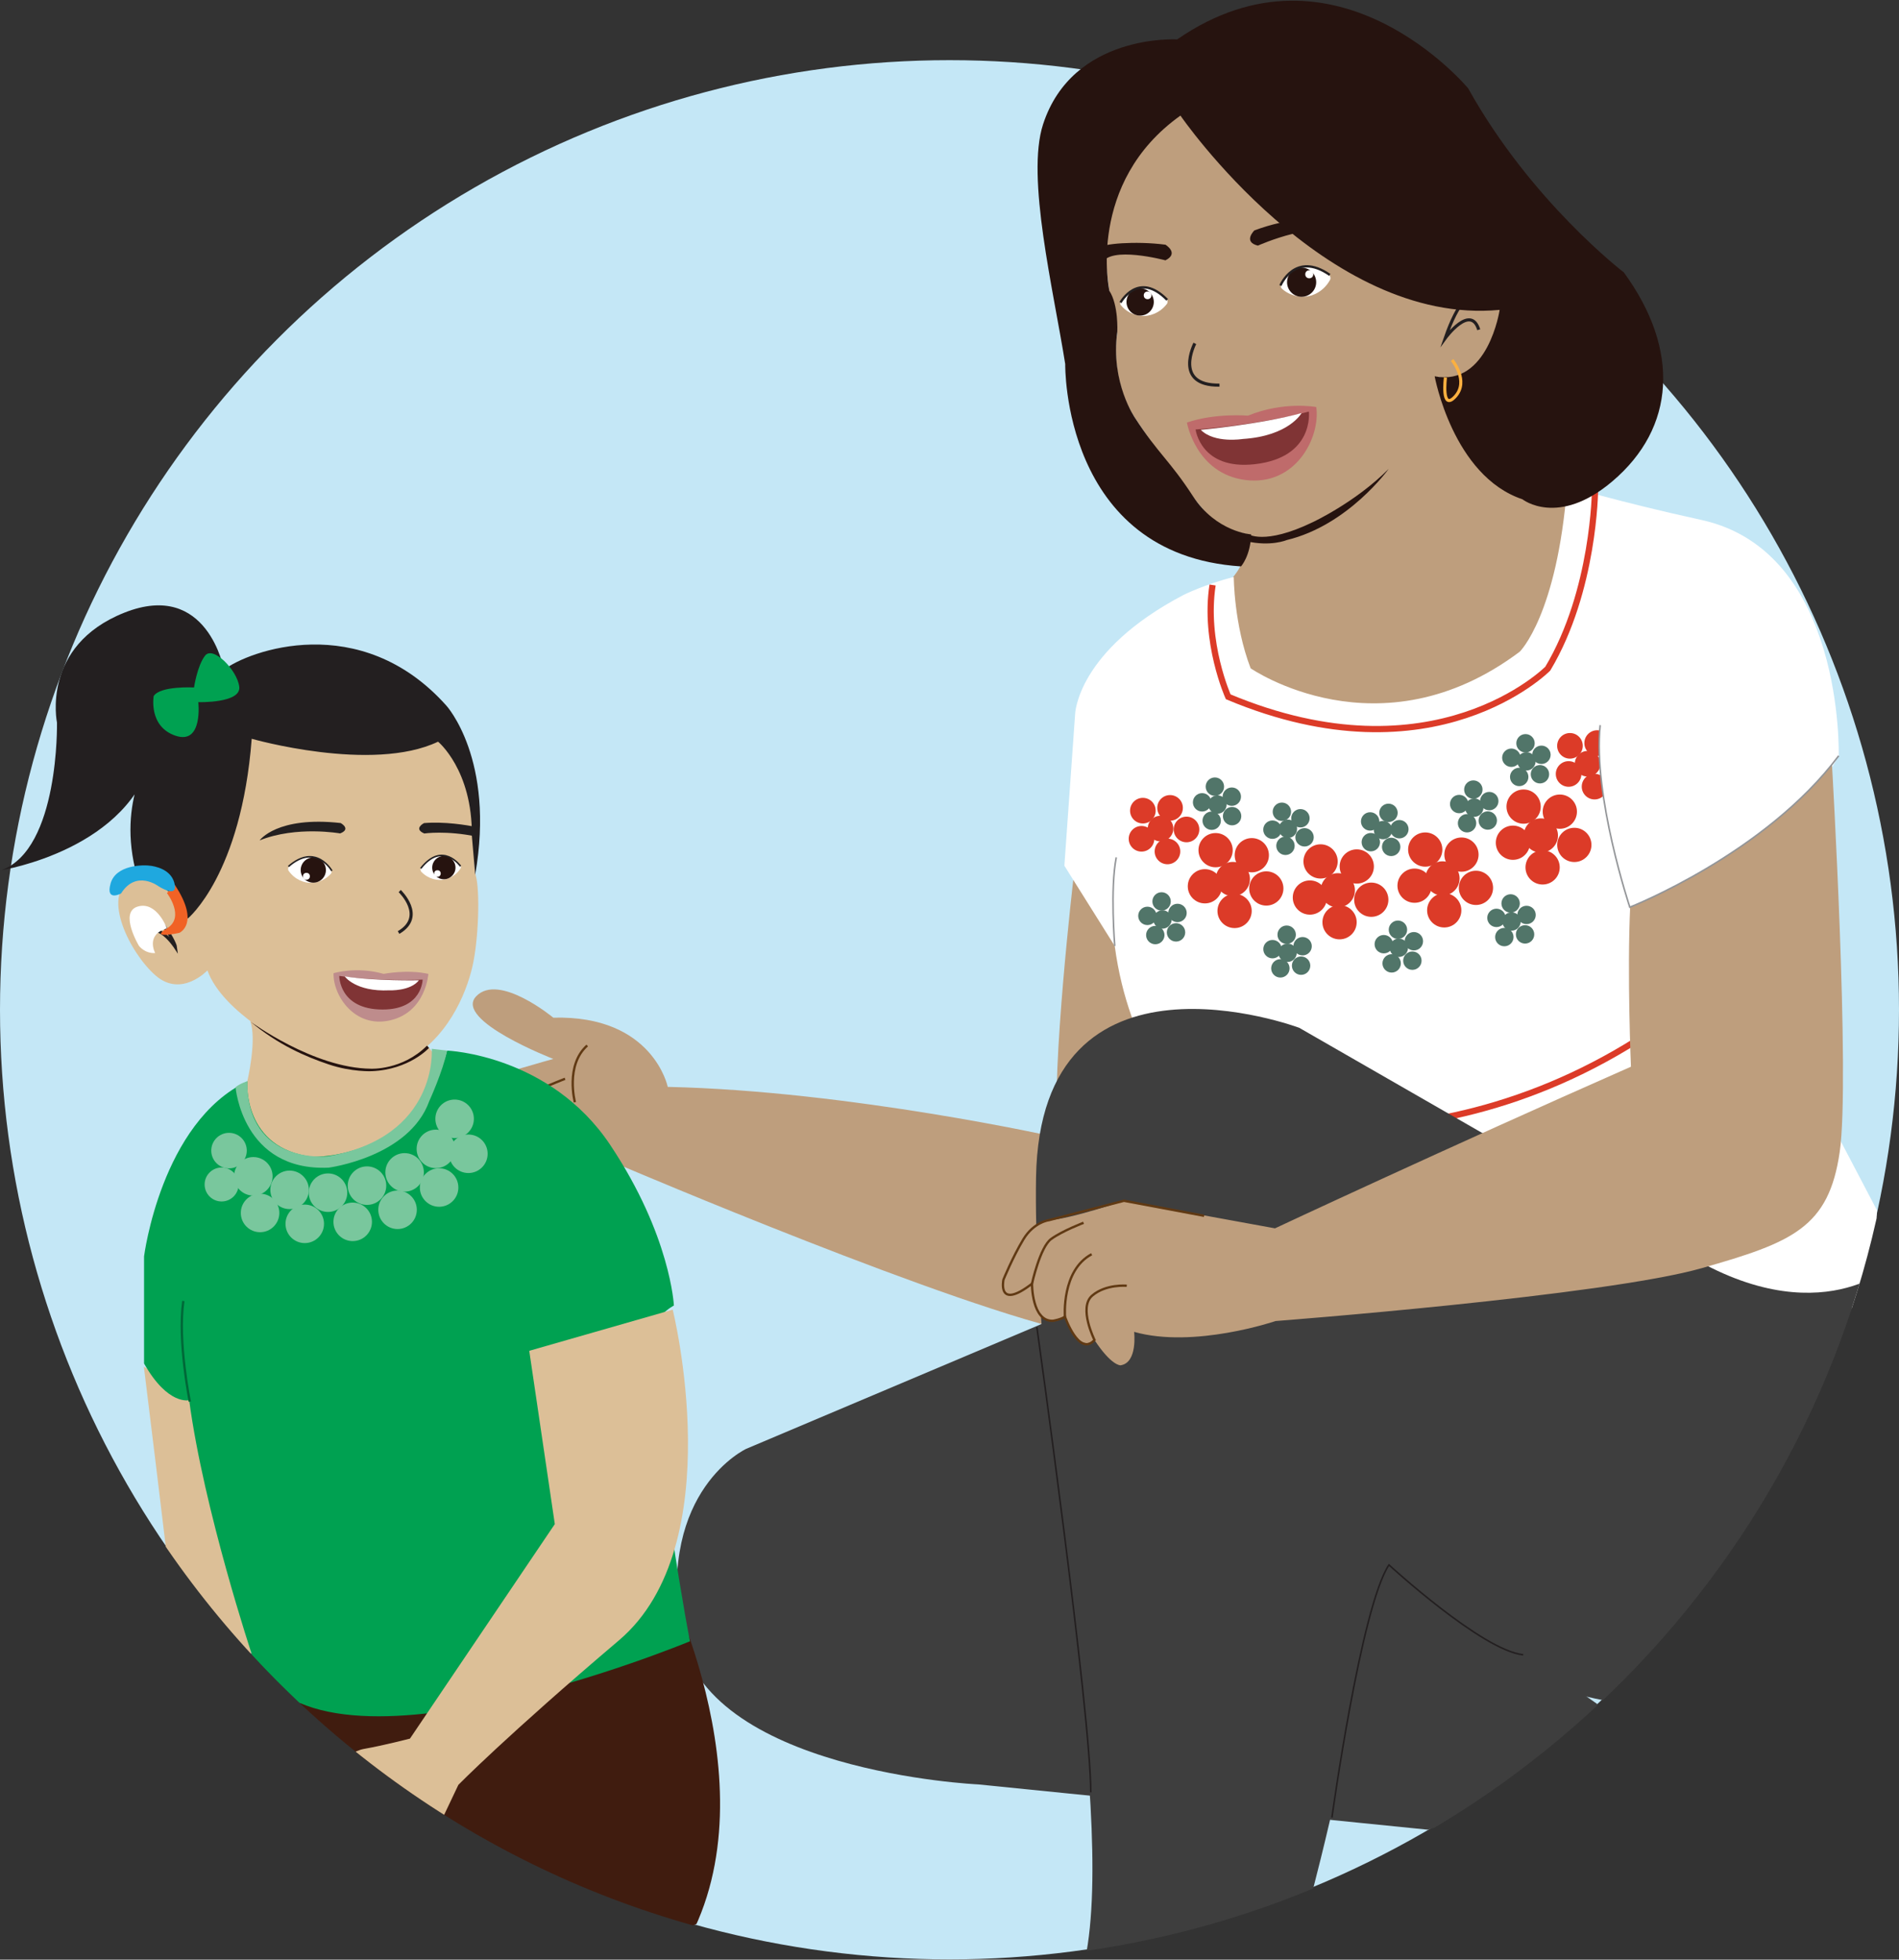 <?xml version="1.0" encoding="UTF-8"?>
<svg id="Layer_1" data-name="Layer 1" xmlns="http://www.w3.org/2000/svg" xmlns:xlink="http://www.w3.org/1999/xlink" viewBox="0 0 1220 1258.82">
  <rect x="0" y="0" width="1220" height="1258.82" fill="#333333" stroke="none"/>
  <defs>
    <style>
      .cls-1, .cls-2, .cls-3, .cls-4, .cls-5, .cls-6, .cls-7, .cls-8 {
        fill: none;
      }

      .cls-2, .cls-3, .cls-4 {
        stroke-width: 1.5px;
      }

      .cls-2, .cls-3, .cls-4, .cls-9, .cls-5, .cls-6, .cls-7, .cls-8 {
        stroke-miterlimit: 10;
      }

      .cls-2, .cls-5, .cls-8 {
        stroke: #231f20;
      }

      .cls-3 {
        stroke: #006838;
      }

      .cls-4 {
        stroke: #603913;
      }

      .cls-10 {
        clip-path: url(#clippath);
      }

      .cls-11 {
        fill: #00a151;
      }

      .cls-12, .cls-9 {
        fill: #fff;
      }

      .cls-13 {
        fill: #f16225;
      }

      .cls-14 {
        fill: #803435;
      }

      .cls-15 {
        fill: #be9e7d;
      }

      .cls-16 {
        fill: #be8c8c;
      }

      .cls-17 {
        fill: #bf6b6b;
      }

      .cls-18 {
        fill: #c4e7f6;
      }

      .cls-19 {
        fill: #dcbf97;
      }

      .cls-20 {
        fill: #dc3b28;
      }

      .cls-21 {
        fill: #231f20;
      }

      .cls-22 {
        fill: #1fa8df;
      }

      .cls-23 {
        fill: #3e3e3e;
      }

      .cls-24 {
        fill: #401c0f;
      }

      .cls-25 {
        fill: #517569;
      }

      .cls-26 {
        fill: #79c79d;
      }

      .cls-27 {
        fill: #26130f;
      }

      .cls-28 {
        clip-path: url(#clippath-1);
      }

      .cls-9 {
        stroke: #939598;
      }

      .cls-5, .cls-6 {
        stroke-width: 2px;
      }

      .cls-6 {
        stroke: #fbb040;
      }

      .cls-7 {
        stroke: #dc3b28;
        stroke-width: 4px;
      }
    </style>
    <clipPath id="clippath">
      <path class="cls-1" d="M694.65,1253.59c256.47-35.52,461.98-230.5,513.22-481.6l-20.54-378.59-97.43-213.67L890.38,0h-120.53l-105.99,56.65-9,119.99,61,212.99-54,85.99-11,217.98-329.14-93.62-128.83,234.79,392.71,14.54-216.09,114.28,62.33,178.69,218.17,37.4,44.63,73.88Z"/>
    </clipPath>
    <clipPath id="clippath-1">
      <path class="cls-1" d="M444.99,1236.75c-143.45-40.26-265.51-131.66-345.27-253.29L31.56,618.88,.03,559.21l27.04-155.48,125.73-56.78,137.9,29.74,89.23,124.38,67.6,283.91,25.69,117.62,10.82,254.17-9.46,70.3-29.58,9.67Z"/>
    </clipPath>
  </defs>
  <circle class="cls-18" cx="610" cy="648.65" r="610"/>
  <g class="cls-10">
    <g>
      <path class="cls-23" d="M674.77,848.11l-195.4,82.59s-56.4,26.19-42.3,116.84c14.1,90.65,191.37,98.71,191.37,98.71l288.81,29.08s102.88-26.31,108.92-80.7l-351.4-246.51Z"/>
      <path class="cls-15" d="M689.76,563.1s-14.53,123.97-10.26,167.57c0,0-133.38-29.92-250.51-32.49,0,0-9.4-46.17-73.53-44.46,0,0-35.05-29.07-49.59-13.68-14.53,15.39,49.59,40.18,49.59,40.18,0,0-135.94,37.62-133.38,51.3,2.56,13.68,21.37,3.42,21.37,3.42,0,0,35.91,10.26,49.59,5.13,0,0,44.46,32.49,107.73,9.4,0,0,214.6,91.48,292.4,106.87,0,0,99.18,29.92,119.7-77.8l10.1-176.21"/>
      <path class="cls-15" d="M941.23,235.38s16.7,60.22,72.21,64.01c0,0-13.09,217.43-159.51,238.61,0,0-112.88-17.15-62.45-166.6,0,0,10.42-9.94,10.14-28.44"/>
      <path class="cls-15" d="M924.94,187.83s-20.1-136.36-143.57-133.19c0,0-87.26,9.48-68.68,132.15,0,0,6.89,19.26,4.68,30.11,0,0-3.94,27.72,11.93,51.72,23.76,35.93,45.86,61.15,45.86,61.15,0,0,13.8,16.9,44.32,14.04,0,0,21.35-2.88,46.76-23.26,0,0,65.61-38.64,57.8-78.78,0,0,32.26,16.87,40.63-32.48,0,0,4.69-67.59-39.74-21.46Z"/>
      <path class="cls-27" d="M808.12,157.79s39.94-18.11,60.73-6.85c0,0-16.9-19.98-62.98-2.93,0,0-7.58,7.36,2.26,9.78Z"/>
      <path class="cls-27" d="M707.09,158.98c.75-2.26,21.93-4.36,41.66-1.79,0,0,9.03,5.49-.02,10.04,0,0-36.05-9.67-40.74,2.11,0,0-2.76-4.78-.91-10.36Z"/>
      <path class="cls-5" d="M767.62,220.58s-14.14,27.18,15.82,26.82"/>
      <path class="cls-5" d="M959.1,196.19s-13.92-27.22-30.59,20.98c0,0,16.26-22.28,21.51-5.35"/>
      <path class="cls-27" d="M801.61,342.95s10.39,7.63,41.79-7.54c0,0,27.51-12.79,48.76-34.23,0,0-25.95,36.26-65.52,45.74,0,0-10.34,4.4-26.11,.69,0,0,2.29-.51,1.08-4.67Z"/>
      <path class="cls-17" d="M845.62,261.46s-20.75-3.93-43.88,5.55c0,0-21.11-1.8-39.22,4.43,0,0,5.83,33.09,37.92,36.94,32.09,3.84,47.97-27.52,45.18-46.91Z"/>
      <path class="cls-14" d="M840.87,264.39s3.62,29.46-34.71,33.79c-34.82,3.93-38.06-22.29-38.06-22.29,0,0,39.42-2.66,72.77-11.5Z"/>
      <path class="cls-12" d="M836.17,265.34s-7.96,14.73-37.79,16.65c0,0-18.2,2.99-26.96-5.88,0,0,38.33-3.49,64.75-10.76Z"/>
      <g>
        <path class="cls-12" d="M854.72,178.28s-.06-.91-.79-1.61c-2.41-2.33-7.89-6.61-15.95-6.01-9.03,.68-13.36,9.53-14.83,12.69-.25,.54-.19,1-.19,1,0,0,0,.51,.34,.83,1.57,1.56,6.72,5.87,15.28,5.36,5.09-.3,12.03-3.58,15.93-10.82,.27-.5,.25-1.12,.21-1.45Z"/>
        <circle class="cls-27" cx="836.22" cy="181.28" r="9.36"/>
        <circle class="cls-12" cx="841.13" cy="176.2" r="2.57"/>
        <path class="cls-2" d="M822.6,183.41s9.36-22.37,31.68-6.84"/>
      </g>
      <g>
        <path class="cls-12" d="M750.12,193.85s.07-.85-.5-1.61c-1.91-2.51-6.39-7.28-13.98-7.87-8.49-.66-13.79,6.95-15.6,9.68-.31,.47-.32,.9-.32,.9,0,0-.07,.47,.19,.82,1.23,1.68,5.41,6.42,13.44,7.17,4.78,.44,11.7-1.61,16.36-7.78,.32-.43,.39-1,.4-1.31Z"/>
        <circle class="cls-27" cx="732.48" cy="193.97" r="8.77"/>
        <circle class="cls-12" cx="737.26" cy="189.72" r="2.46"/>
        <path class="cls-2" d="M719.87,194.33s11.35-20.73,29.98-1.72"/>
      </g>
      <path class="cls-12" d="M1202.96,831.6c-48.11,32.71-166.52,103.39-296.29,107.19,0,0-63.8,1.86-122.84-39.34,0,0,2.84-99.35-23.65-188.29,0,0-34.99-35.42-44.01-103.46l-32.37-51.59,6.9-97.34s.92-40.59,69.74-76.64c0,0,13.8-6.9,32.19-11.5,0,0,.04,30.52,10.84,58.68,0,0,82.66,57.14,172.91-10.71,0,0,23.95-23.43,30.39-106.39,0,0,30.97,9.66,86.4,21.82,91.83,20.14,88.1,151.45,88.1,151.45,0,0-23.44,44.66-78.14,96.14l102.75,195.88"/>
      <path class="cls-7" d="M1024.71,314.69s-.43,64.85-30.35,114.83c0,0-72.75,73.66-205.3,18.08,0,0-15.72-34.98-10.05-71.81"/>
      <path class="cls-7" d="M762.19,712.57s152.15,51.51,304.21-54.12c0,0,22.7-22.24,38.25-42.96"/>
      <g>
        <circle class="cls-20" cx="848.39" cy="553.35" r="11"/>
        <circle class="cls-20" cx="859.46" cy="571.9" r="11"/>
        <circle class="cls-20" cx="860.59" cy="592.41" r="11"/>
        <circle class="cls-20" cx="841.53" cy="576.55" r="11"/>
        <circle class="cls-20" cx="880.97" cy="577.95" r="11"/>
        <circle class="cls-20" cx="871.65" cy="556.6" r="11"/>
      </g>
      <g>
        <circle class="cls-20" cx="780.95" cy="546.12" r="11"/>
        <circle class="cls-20" cx="792.02" cy="564.67" r="11"/>
        <circle class="cls-20" cx="793.15" cy="585.17" r="11"/>
        <circle class="cls-20" cx="774.08" cy="569.32" r="11"/>
        <circle class="cls-20" cx="813.53" cy="570.72" r="11"/>
        <circle class="cls-20" cx="804.21" cy="549.36" r="11"/>
      </g>
      <g>
        <circle class="cls-20" cx="915.64" cy="545.73" r="11"/>
        <circle class="cls-20" cx="926.71" cy="564.28" r="11"/>
        <circle class="cls-20" cx="927.84" cy="584.78" r="11"/>
        <circle class="cls-20" cx="908.78" cy="568.93" r="11"/>
        <circle class="cls-20" cx="948.22" cy="570.33" r="11"/>
        <circle class="cls-20" cx="938.9" cy="548.97" r="11"/>
      </g>
      <g>
        <circle class="cls-20" cx="978.83" cy="518.14" r="11"/>
        <circle class="cls-20" cx="989.91" cy="536.69" r="11"/>
        <circle class="cls-20" cx="991.04" cy="557.19" r="11"/>
        <circle class="cls-20" cx="971.97" cy="541.34" r="11"/>
        <circle class="cls-20" cx="1011.42" cy="542.74" r="11"/>
        <circle class="cls-20" cx="1002.1" cy="521.38" r="11"/>
      </g>
      <g>
        <circle class="cls-20" cx="1008.61" cy="479.1" r="8.23"/>
        <circle class="cls-20" cx="1019.95" cy="490.61" r="8.23"/>
        <circle class="cls-20" cx="1024.41" cy="505.3" r="8.23"/>
        <circle class="cls-20" cx="1007.74" cy="497.17" r="8.23"/>
        <circle class="cls-20" cx="1036.65" cy="491.18" r="8.23"/>
        <circle class="cls-20" cx="1026.09" cy="477.32" r="8.23"/>
      </g>
      <g>
        <circle class="cls-20" cx="734.23" cy="520.74" r="8.23"/>
        <circle class="cls-20" cx="745.57" cy="532.25" r="8.23"/>
        <circle class="cls-20" cx="750.03" cy="546.94" r="8.23"/>
        <circle class="cls-20" cx="733.36" cy="538.81" r="8.23"/>
        <circle class="cls-20" cx="762.26" cy="532.82" r="8.23"/>
        <circle class="cls-20" cx="751.7" cy="518.96" r="8.23"/>
      </g>
      <g>
        <circle class="cls-25" cx="980.05" cy="477.46" r="5.91"/>
        <circle class="cls-25" cx="980.64" cy="489.06" r="5.91"/>
        <circle class="cls-25" cx="976.01" cy="499.08" r="5.91"/>
        <circle class="cls-25" cx="970.95" cy="486.75" r="5.91"/>
        <circle class="cls-25" cx="989.33" cy="497.35" r="5.91"/>
        <circle class="cls-25" cx="990.28" cy="484.86" r="5.91"/>
      </g>
      <g>
        <circle class="cls-25" cx="946.54" cy="507.2" r="5.91"/>
        <circle class="cls-25" cx="947.12" cy="518.8" r="5.91"/>
        <circle class="cls-25" cx="942.5" cy="528.82" r="5.91"/>
        <circle class="cls-25" cx="937.44" cy="516.49" r="5.91"/>
        <circle class="cls-25" cx="955.81" cy="527.08" r="5.91"/>
        <circle class="cls-25" cx="956.77" cy="514.6" r="5.91"/>
      </g>
      <g>
        <circle class="cls-25" cx="970.49" cy="580.34" r="5.91"/>
        <circle class="cls-25" cx="971.08" cy="591.93" r="5.91"/>
        <circle class="cls-25" cx="966.45" cy="601.95" r="5.91"/>
        <circle class="cls-25" cx="961.39" cy="589.62" r="5.91"/>
        <circle class="cls-25" cx="979.77" cy="600.22" r="5.91"/>
        <circle class="cls-25" cx="980.72" cy="587.73" r="5.91"/>
      </g>
      <g>
        <circle class="cls-25" cx="898.1" cy="597.23" r="5.91"/>
        <circle class="cls-25" cx="898.68" cy="608.82" r="5.91"/>
        <circle class="cls-25" cx="894.06" cy="618.84" r="5.91"/>
        <circle class="cls-25" cx="889" cy="606.51" r="5.91"/>
        <circle class="cls-25" cx="907.37" cy="617.11" r="5.91"/>
        <circle class="cls-25" cx="908.33" cy="604.62" r="5.91"/>
      </g>
      <g>
        <circle class="cls-25" cx="826.61" cy="600.42" r="5.91"/>
        <circle class="cls-25" cx="827.19" cy="612.02" r="5.91"/>
        <circle class="cls-25" cx="822.57" cy="622.04" r="5.91"/>
        <circle class="cls-25" cx="817.51" cy="609.71" r="5.91"/>
        <circle class="cls-25" cx="835.88" cy="620.31" r="5.91"/>
        <circle class="cls-25" cx="836.84" cy="607.82" r="5.91"/>
      </g>
      <g>
        <circle class="cls-25" cx="746.25" cy="579.05" r="5.91"/>
        <circle class="cls-25" cx="746.84" cy="590.64" r="5.91"/>
        <circle class="cls-25" cx="742.21" cy="600.66" r="5.91"/>
        <circle class="cls-25" cx="737.15" cy="588.33" r="5.91"/>
        <circle class="cls-25" cx="755.53" cy="598.93" r="5.91"/>
        <circle class="cls-25" cx="756.48" cy="586.45" r="5.91"/>
      </g>
      <g>
        <circle class="cls-25" cx="892.02" cy="522.15" r="5.91"/>
        <circle class="cls-25" cx="888.51" cy="533.22" r="5.91"/>
        <circle class="cls-25" cx="880.67" cy="540.98" r="5.91"/>
        <circle class="cls-25" cx="880.24" cy="527.66" r="5.91"/>
        <circle class="cls-25" cx="893.75" cy="544.02" r="5.91"/>
        <circle class="cls-25" cx="899.01" cy="532.66" r="5.91"/>
      </g>
      <g>
        <circle class="cls-25" cx="823.54" cy="521.45" r="5.91"/>
        <circle class="cls-25" cx="827.41" cy="532.4" r="5.91"/>
        <circle class="cls-25" cx="825.84" cy="543.32" r="5.91"/>
        <circle class="cls-25" cx="817.47" cy="532.95" r="5.91"/>
        <circle class="cls-25" cx="838.1" cy="537.86" r="5.91"/>
        <circle class="cls-25" cx="835.45" cy="525.62" r="5.91"/>
      </g>
      <g>
        <circle class="cls-25" cx="780.49" cy="505.31" r="5.91"/>
        <circle class="cls-25" cx="782.14" cy="516.8" r="5.91"/>
        <circle class="cls-25" cx="778.44" cy="527.2" r="5.91"/>
        <circle class="cls-25" cx="772.28" cy="515.39" r="5.91"/>
        <circle class="cls-25" cx="791.55" cy="524.27" r="5.91"/>
        <circle class="cls-25" cx="791.36" cy="511.75" r="5.91"/>
      </g>
      <path class="cls-27" d="M758.37,74.25s93.11,135.45,205.07,124.8c0,0-7.41,49.5-41.75,42.65,0,0,11.64,64.01,56.39,79.03,0,0,22.82,18.09,57.76-11.53,40.59-34.4,43.71-84.42,7.39-134.22,0,0-59.46-45.36-100-118.2,0,0-84.62-102.03-186.96-31.48,0,0-67.14-3.96-86.18,54.62-11.01,33.88,6.72,106.3,14.25,153.92,0,0-2.08,122.52,112.94,130,0,0,6.06-6.62,6.53-20.55,0,0-22.4-1.46-37.36-24.49-14.96-23.03-22.24-27.2-37.16-50.18,0,0-16.03-22.85-11.48-55.58,0,0,.87-17.05-5.12-26.25,0,0-15.06-69.28,45.68-112.54"/>
      <path class="cls-6" d="M932.87,231.28s11.18,13.4,2.04,23.42c-9.14,10.02-6.29-12.2-6.29-12.2"/>
      <path class="cls-4" d="M330.53,706.44s30.1-12.67,32.48-13.47"/>
      <path class="cls-4" d="M369.34,708.03s-6.34-23.76,7.92-36.44"/>
      <path class="cls-23" d="M1061.03,790.31l-226.34-130.08s-166.5-62.44-169.1,96.26c-2.6,158.69,52.33,400.88,31.52,502.34,0,0,56.37-7.57,137.76-12.55,0,0,25.48-91.72,33.29-146.36s24.17-94.68,24.17-94.68c0,0,112.29,140.88,238.94,68.64,86.54-49.36,81.71-259.34,81.71-259.34,0,0-55.69,48.62-151.95-24.23Z"/>
      <g>
        <path class="cls-15" d="M1176.88,489.99s11.81,202.52,5.06,249.78c-6.98,48.86-30.38,58.23-88.6,74.84-62.3,17.78-273.82,33.98-273.82,33.98,0,0-52.45,17.86-90.91,6.96,0,0,2.42,19.89-8.74,21.48,0,0-5.8,.42-16.73-16.27,0,0-9.56,10.22-18.97-14.94,0,0-12.24,10.8-19.14-9.3l-2.03-11.9s-12.39,11.4-17.27,5.73c-4.88-5.67,5.73-20.05,5.73-20.05,0,0,8.43-25.69,22.56-26.52,14.13-.83,48.07-12.44,48.07-12.44l97.02,17.71s109.22-51.16,228.68-103.83c0,0-2.55-59.37-.47-103.42,0,0,71.34-35.28,129.56-91.82Z"/>
        <path class="cls-4" d="M773.58,781l-51.49-9.66-48.07,12.44s-9.71,1.03-16.55,12.33c-6.84,11.3-12.79,25.87-12.79,25.87,0,0-4.4,20.14,18.32,2.64,0,0-.18,24.43,13.5,23.83,0,0,4.94-.81,7.67-2.64,0,0,9.03,26.06,18.97,14.94,0,0-10.41-20.83-1.51-28.46,8.9-7.63,22.25-6.36,22.25-6.36"/>
        <path class="cls-4" d="M663,824.63s5.13-23.52,12.29-28.73,20.84-10.42,20.84-10.42"/>
        <path class="cls-4" d="M684.17,845.83s-2.37-29.75,17.16-40.16"/>
      </g>
      <path class="cls-8" d="M666.14,852.55s34.62,247.77,34.62,298.78"/>
      <path class="cls-8" d="M855.68,1167.56s18.7-135.34,36.64-162.32c0,0,59.84,55.01,86.26,57.74"/>
      <path class="cls-9" d="M1028.03,465.81c-4.85,45.25,19.04,116.94,19.04,116.94,0,0,86.89-34.06,134.2-97.27"/>
      <path class="cls-9" d="M716.17,607.7s-3.06-36.77,.98-56.97"/>
    </g>
  </g>
  <g class="cls-28">
    <g>
      <path class="cls-19" d="M92.43,877.94s14.52,117.43,17.28,143.69c0,0-5.53,62.19-2.76,84.31l55-40.26-28.74-162.9-40.78-24.84Z"/>
      <path class="cls-19" d="M259.42,621.28s-2.91,57.95,51.19,76.63c0,0-14.92,64.02-14.92,87.29,0,0-110.11,37.8-191.77,5.56,0,0,47.69-61.97,54.96-96.16,0,0,6.29-26.77,1.93-38.41l98.61-34.91Z"/>
      <path class="cls-19" d="M265.81,453.44s38.13,23.37,40.59,83.64c0,0-3.23,16.1-.65,25.7,2.59,9.6,1.82,40.33-2.24,58.06-4.06,17.73-16.41,47.65-44.12,61.31-27.7,13.67-71.47-9.3-71.47-9.3,0,0-44.69-21.79-54.66-49.49,0,0-16.62,17.73-33.24,3.32-16.62-14.4-34.72-51.34-16.25-61.31,15.85-8.56,30.34,12.54,34.13,18.69,.63,1.02,.96,1.62,.96,1.62,0,0,6.65-121.15,46.17-125.58,0,0,36.16-33.39,100.78-6.66Z"/>
      <path class="cls-21" d="M218.52,535.36s-27.96-5.04-51.72,4.47c0,0,11.07-15.73,52.09-11.13,0,0,6.95,3.83-.37,6.66Z"/>
      <path class="cls-21" d="M306.29,537.41c-19.56-4.08-33.71-2.01-33.71-2.01-7.23-3.05-.17-6.67-.17-6.67,12.82-1.06,27.07,1.1,34.57,2.74,0,0,.39,6.16-.68,5.94Z"/>
      <path class="cls-16" d="M214.29,625.16s14.69-4.54,32.18,.43c0,0,15.12-3.02,28.73,0,0,0-1.51,24.41-24.41,29.81-22.9,5.4-36.94-15.98-36.5-30.24Z"/>
      <path class="cls-14" d="M217.96,626.89s-.22,21.6,27.86,21.6c25.5,0,25.7-19.22,25.7-19.22,0,0-28.73,1.3-53.57-2.38Z"/>
      <path class="cls-12" d="M221.44,627.2s6.96,10,28.69,8.95c0,0,13.4,.67,19.02-6.45,0,0-28.01,.61-47.71-2.5Z"/>
      <path class="cls-5" d="M256.8,572.39s17.01,16.27-.74,26.63"/>
      <path class="cls-21" d="M305.29,561.84l-2.15-24.99c.41-42.25-21.7-60.42-21.7-60.42-42.4,20.23-119.73-1.86-119.73-1.86-6.72,87.41-41.05,115.46-41.05,115.46-7.9-22.36-32.73-27.56-32.73-27.56-13.5-48.95,10.52-79.69,10.52-79.69C84.77,545.73,.95,558.97,.95,558.97c37.22-13.68,35.66-94.79,35.66-94.79,0,0-10.4-49.26,43.24-70.6,53.64-21.35,64.04,36.67,64.04,36.67,15.32-12.04,87.57-38.86,142.85,22.99,0,0,31.51,34.41,18.56,108.61Z"/>
      <path class="cls-11" d="M98.74,447.12s-3.53,19.63,14.14,25.52c17.67,5.89,14.53-21.6,14.53-21.6,0,0,27.49,.79,26.31-9.82-1.18-10.6-16.88-26.7-21.99-20.03-5.1,6.68-7.07,20.42-7.07,20.42,0,0-21.6-1.18-25.92,5.5Z"/>
      <path class="cls-5" d="M84.67,590.73s8.51-12.9,18.05,.26c9.54,13.15,10.06,17.54,10.06,17.54,0,0-13.67-20.89-19.09-4.13"/>
      <g>
        <path class="cls-13" d="M107.26,573.67s11.89,15.49,0,22.69c-11.89,7.2,7.93,2.88,7.93,2.88,0,0,13.69-5.79-2.88-30.81l-5.05,5.24Z"/>
        <path class="cls-12" d="M107.26,596.37s-6.48-17.65-18.73-14.05c-12.25,3.6,.72,25.22,.72,25.22,0,0,3.6,5.04,10.45,4.68,0,0-6.48-11.89,7.56-15.85Z"/>
        <path class="cls-22" d="M77.77,573.94s-10.08,5.5-6.72-6.42c3.36-11.92,20.78-12.22,26.28-11.31,5.5,.92,13.45,3.67,14.97,12.22,1.53,8.56-10.39,.92-10.39,.92,0,0-14.36-11-24.14,4.58Z"/>
      </g>
      <g>
        <path class="cls-12" d="M185.09,558.12s-.04-.79,.52-1.46c1.85-2.24,6.14-6.45,13.13-6.71,7.83-.29,12.41,6.9,13.98,9.47,.27,.44,.26,.84,.26,.84,0,0,.04,.44-.21,.75-1.2,1.5-5.21,5.7-12.62,6.09-4.41,.23-10.69-1.91-14.75-7.75-.28-.41-.32-.94-.32-1.22Z"/>
        <path class="cls-27" d="M209.38,558.9c0-4.47-3.63-8.1-8.1-8.1-4.47,0-8.1,3.63-8.1,8.1s3.63,8.1,8.1,8.1,8.1-3.63,8.1-8.1Z"/>
        <circle class="cls-12" cx="196.86" cy="562.9" r="2.22"/>
        <path class="cls-8" d="M213.2,559.41s-10.22-18.33-27.9-2.8"/>
      </g>
      <g>
        <path class="cls-12" d="M270.19,558.91s-.14-.72,.27-1.41c1.38-2.31,4.72-6.78,11.1-8.01,7.14-1.37,12.35,4.58,14.15,6.71,.31,.37,.36,.73,.36,.73,0,0,.1,.39-.09,.72-.89,1.54-3.97,5.96-10.71,7.36-4.01,.83-10.07-.24-14.62-5.03-.32-.33-.43-.81-.47-1.08Z"/>
        <circle class="cls-27" cx="285.15" cy="557.33" r="7.48"/>
        <circle class="cls-12" cx="281.04" cy="561.11" r="2.1"/>
        <path class="cls-8" d="M295.88,556.43s-11.61-16.49-25.58,1.41"/>
      </g>
      <path class="cls-24" d="M78.31,1236.91s-54.36,0-62.41-36.24c0,0,100.67-122.81,159.05-142.95,0,0,20.13,54.36,247.64-54.36,0,0,75.8,142.01,18.74,244.9"/>
      <path class="cls-11" d="M162.07,1063.61s-31.09-93.38-40.54-164.19c0,0-13.58,3.62-28.98-23.54v-68.82s10.92-86.15,66.32-112.46c0,0-3.27,43.46,42.24,48.48,0,0,67.26,2.01,86.11-68.21,0,0,66.07,2.48,104.86,60.66s40.86,103.11,40.86,103.11c0,0-14.77,7.43-14.59,22.37,.57,47.85,17.44,154.86,24.91,193.29,0,0-245.08,101.92-281.19,9.33Z"/>
      <path class="cls-26" d="M277.38,673.71s4.55,56.68-66.79,69.09c0,0-51.98,5.66-51.72-48.2,0,0-4.74,1.4-7.53,3.76,0,0,4.31,54.13,59.79,51.71,0,0,51.71-6.73,64.62-42.69,0,0,8.9-19.47,11.48-32.51l-9.85-1.15Z"/>
      <path class="cls-3" d="M121.94,900.34s-7.87-38.68-4.16-64.63"/>
      <path class="cls-19" d="M432.18,841.29s37.65,151.14-34.52,212.39c-72.17,61.24-103.18,92.84-103.18,92.84l-12.75,26.89-34.14,41.17s-7.17,4.18-12.89,.44c0,0-13.71,5.98-21.67-5.06,0,0-7.42,.29-9.28-7.23,0,0-14.47-5.72-2.14-14.94,12.32-9.22,22.07-15.92,29.99-32.68,0,0-.98-12.07-8.52-7.67-7.55,4.41-17.23,12.08-19.87,7.55s5.84-12.52,5.84-12.52c0,0,12.42-16.86,24.8-19.03,12.39-2.17,29.53-6.61,29.53-6.61l93.06-137.8-16.42-111.31"/>
      <circle class="cls-26" cx="186.06" cy="764.32" r="12.37"/>
      <circle class="cls-26" cx="210.73" cy="766.14" r="12.37"/>
      <circle class="cls-26" cx="235.77" cy="761.62" r="12.37"/>
      <circle class="cls-26" cx="259.94" cy="753.1" r="12.37"/>
      <circle class="cls-26" cx="280.03" cy="738.01" r="12.37"/>
      <circle class="cls-26" cx="292.07" cy="718.69" r="12.37"/>
      <circle class="cls-26" cx="162.75" cy="755.63" r="12.37"/>
      <circle class="cls-26" cx="147.13" cy="739.11" r="11.41"/>
      <circle class="cls-26" cx="195.79" cy="786.15" r="12.37"/>
      <circle class="cls-26" cx="226.59" cy="784.87" r="12.37"/>
      <circle class="cls-26" cx="255.41" cy="777.13" r="12.37"/>
      <circle class="cls-26" cx="282.1" cy="762.82" r="12.37"/>
      <circle class="cls-26" cx="300.91" cy="741.15" r="12.37"/>
      <circle class="cls-26" cx="167.08" cy="779.16" r="12.37"/>
      <circle class="cls-26" cx="142.37" cy="760.88" r="10.91"/>
      <path class="cls-27" d="M160.8,656.19s40.64,29.99,77.43,30.31c0,0,20.18,1.11,36.09-14.8l1.29,1.45s-12.55,13.97-36.79,14.94c0,0-12.85,.64-27.64-4.34-14.78-4.98-32.46-12.55-50.37-27.56Z"/>
    </g>
  </g>
</svg>